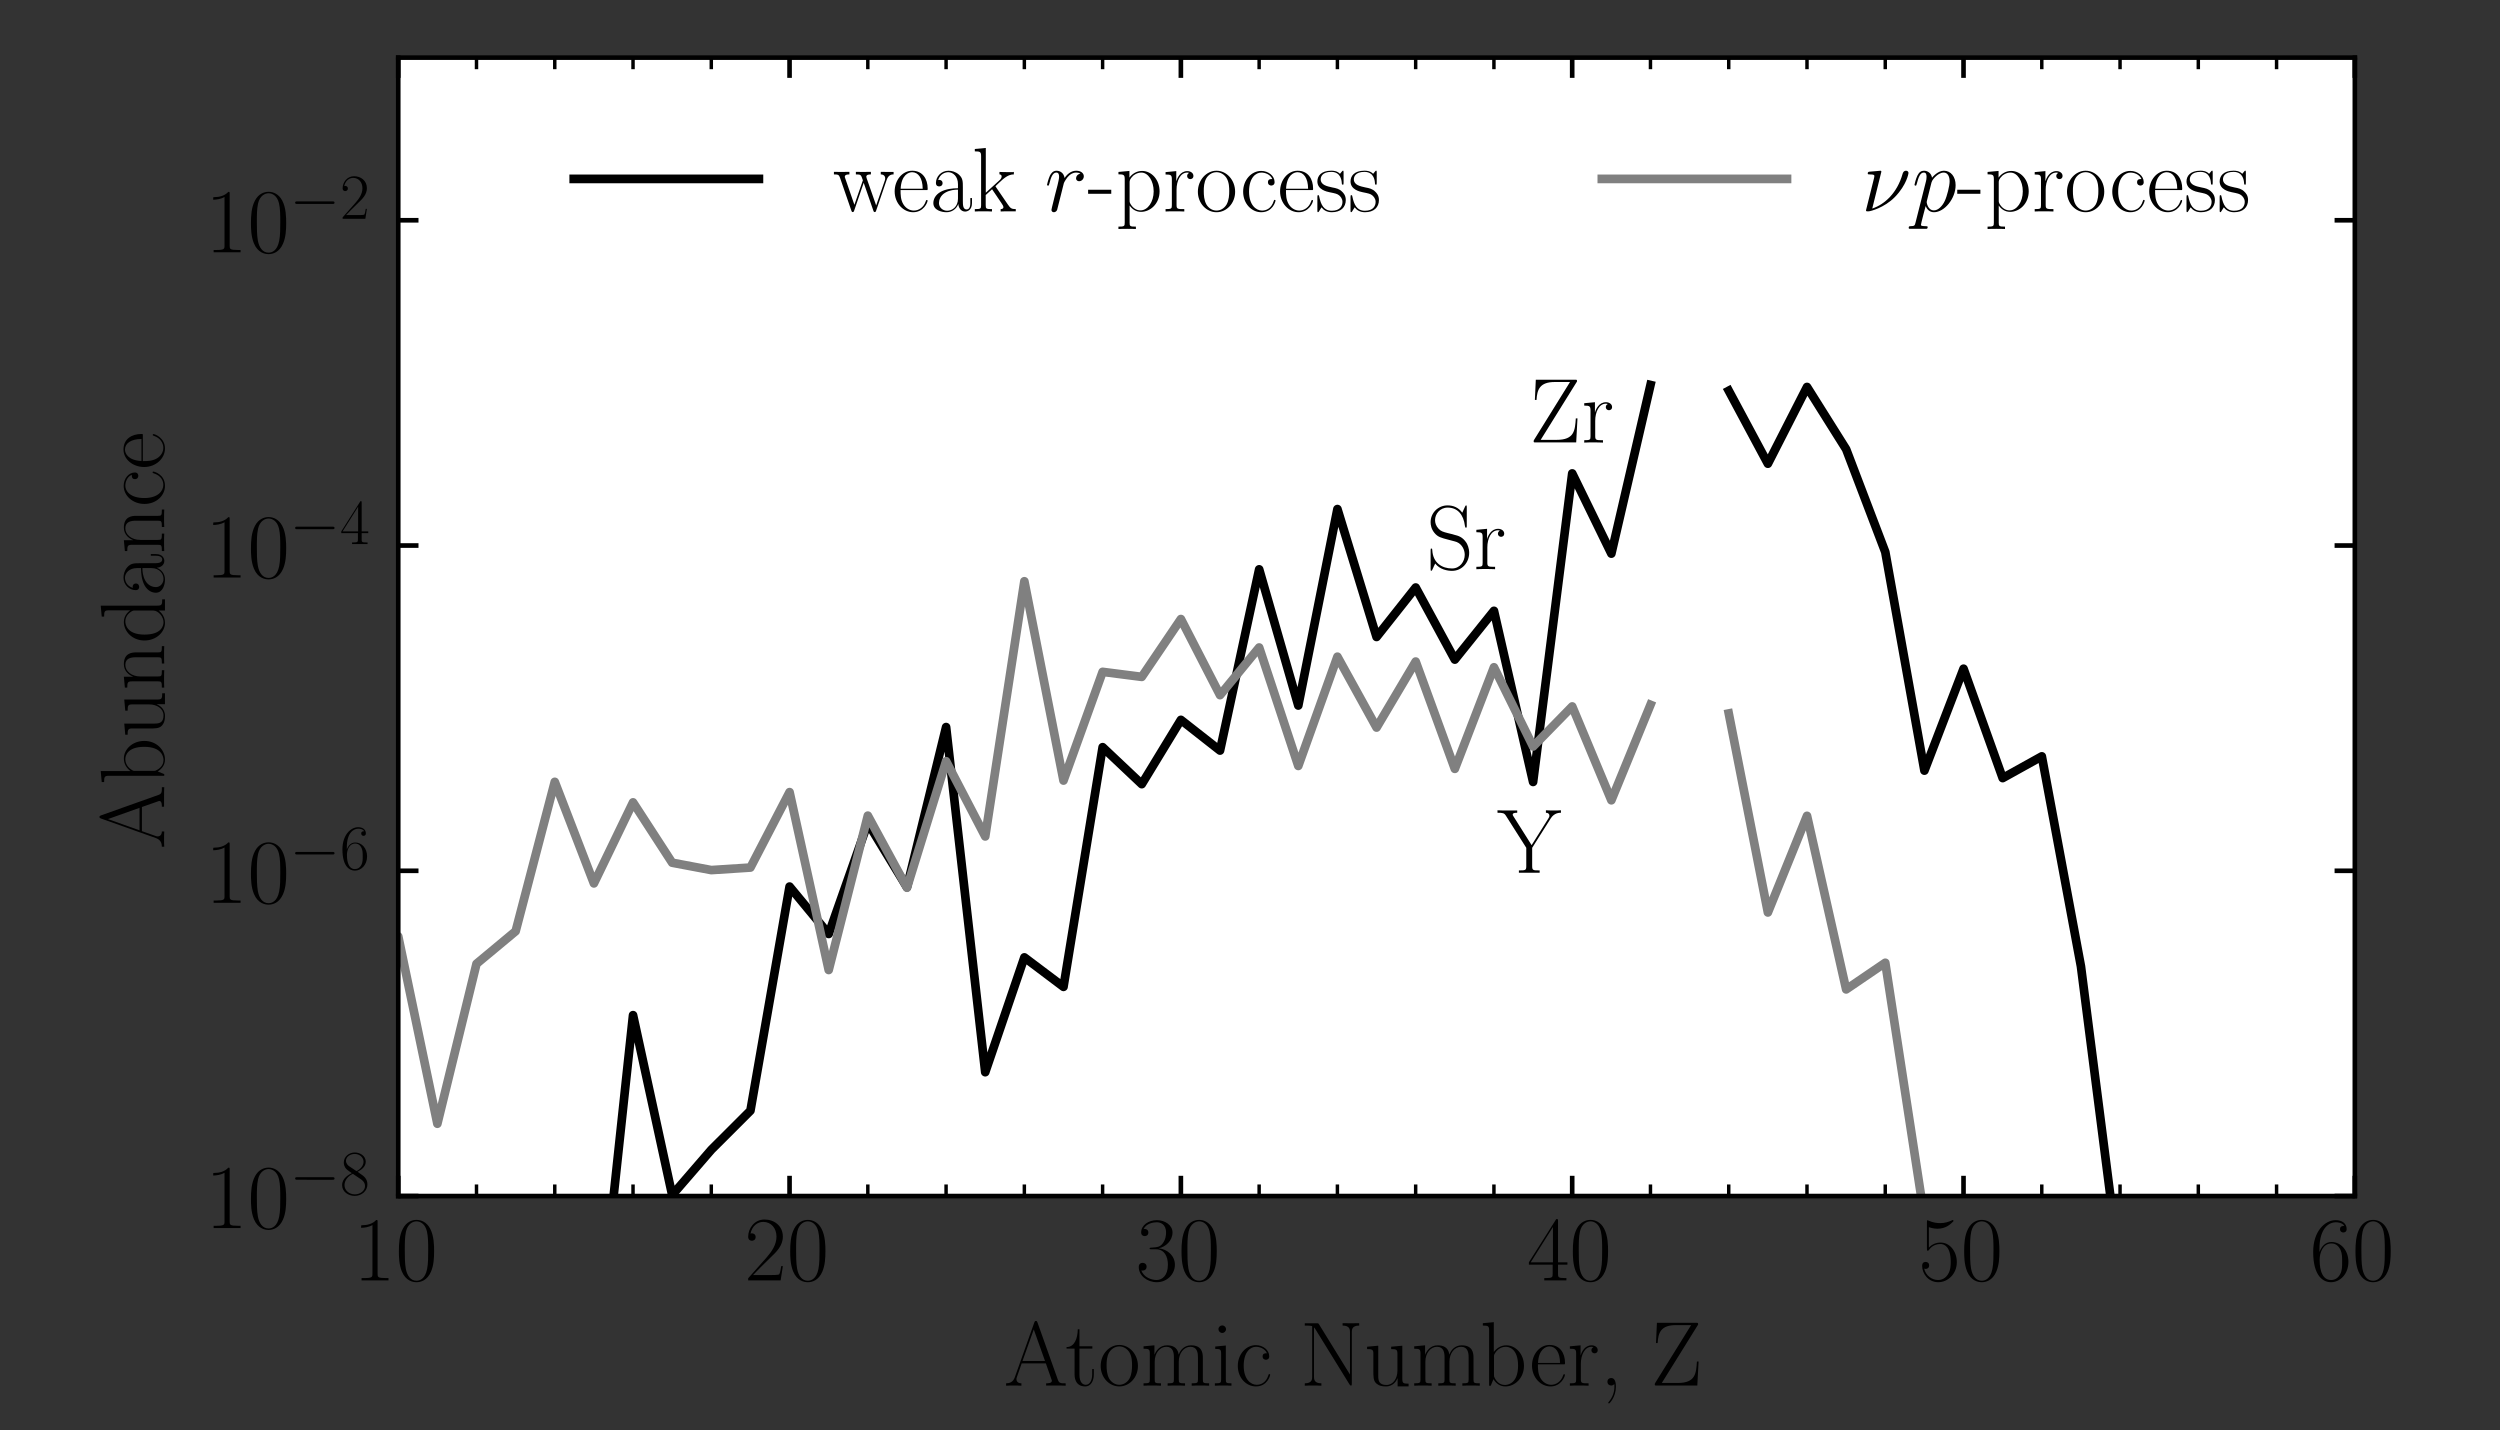 <?xml version="1.0" encoding="UTF-8" standalone="no"?>
<svg
   xmlns:dc="http://purl.org/dc/elements/1.1/"
   xmlns:cc="http://creativecommons.org/ns#"
   xmlns:rdf="http://www.w3.org/1999/02/22-rdf-syntax-ns#"
   xmlns:svg="http://www.w3.org/2000/svg"
   xmlns="http://www.w3.org/2000/svg"
   xmlns:xlink="http://www.w3.org/1999/xlink"
   xmlns:sodipodi="http://sodipodi.sourceforge.net/DTD/sodipodi-0.dtd"
   xmlns:inkscape="http://www.inkscape.org/namespaces/inkscape"
   height="247.12pt"
   version="1.1"
   viewBox="0 0 432 247.12"
   width="432pt"
   id="svg668"
   sodipodi:docname="abundances.svg"
   inkscape:version="1.0.1 (3bc2e813f5, 2020-09-07)">
  <rect x="0" y="0" width="432" height="247.12" fill="#333333" stroke="none"/>
  <sodipodi:namedview
     pagecolor="#ffffff"
     bordercolor="#666666"
     borderopacity="1"
     objecttolerance="10"
     gridtolerance="10"
     guidetolerance="10"
     inkscape:pageopacity="0"
     inkscape:pageshadow="2"
     inkscape:window-width="1920"
     inkscape:window-height="1015"
     id="namedview670"
     showgrid="false"
     inkscape:zoom="1.953125"
     inkscape:cx="288"
     inkscape:cy="178.08"
     inkscape:window-x="0"
     inkscape:window-y="0"
     inkscape:window-maximized="1"
     inkscape:current-layer="line2d_62"
     inkscape:document-rotation="0" />
  <defs
     id="defs6">
    <style
       type="text/css"
       id="style4">*{stroke-linecap:butt;stroke-linejoin:round;}</style>
  </defs>
  <g
     id="figure_1">
    <g
       id="patch_1"
       transform="translate(0,-7.323)">
      <path
         d="M 0,267.12 H 432 V 0 H 0 Z"
         style="fill:none"
         id="path8" />
    </g>
    <g
       id="axes_1">
      <g
         id="patch_2"
         transform="translate(0,-7.323)">
        <path
           d="M 68.815,214.002 H 406.916 V 17.28 H 68.815 Z"
           style="fill:#ffffff"
           id="path11" />
      </g>
      <g
         id="matplotlib.axis_1"
         transform="translate(0,-7.323)">
        <g
           id="xtick_1">
          <g
             id="line2d_1">
            <defs
               id="defs15">
              <path
                 d="M 0,0 V -3.5"
                 id="mfc0f4a9be9"
                 style="stroke:#000000;stroke-width:0.8" />
            </defs>
            <g
               id="g19">
              <use
                 style="stroke:#000000;stroke-width:0.8"
                 x="68.815"
                 xlink:href="#mfc0f4a9be9"
                 y="214.002"
                 id="use17"
                 width="100%"
                 height="100%" />
            </g>
          </g>
          <g
             id="line2d_2">
            <defs
               id="defs23">
              <path
                 d="M 0,0 V 3.5"
                 id="m5538ca3c65"
                 style="stroke:#000000;stroke-width:0.8" />
            </defs>
            <g
               id="g27">
              <use
                 style="stroke:#000000;stroke-width:0.8"
                 x="68.815"
                 xlink:href="#m5538ca3c65"
                 y="17.28"
                 id="use25"
                 width="100%"
                 height="100%" />
            </g>
          </g>
          <g
             id="text_1">
            <!-- $\mathdefault{10}$ -->
            <g
               transform="matrix(0.16,0,0,-0.16,61.011,228.571)"
               id="g38">
              <defs
                 id="defs32">
                <path
                   d="M 26.594,63.406 C 26.594,65.5 26.5,65.5 25.094,65.5 21.203,61.188 15.297,59.797 9.703,59.797 c -0.297,0 -0.797,0 -0.906,-0.297 C 8.703,59.297 8.703,59.094 8.703,57 11.797,57 17,57.594 21,59.984 V 7.203 C 21,3.688 20.797,2.5 12.203,2.5 h -3 V 0 C 14,0 19,0 23.797,0 28.594,0 33.594,0 38.406,0 v 2.5 h -3 c -8.609,0 -8.812,1.094 -8.812,4.656 z"
                   id="CMR17-49" />
                <path
                   d="M 42,31.641 C 42,37.75 41.906,48.125 37.703,56.109 34,63.109 28.094,65.594 22.906,65.594 18.094,65.594 12,63.406 8.203,56.203 4.203,48.719 3.797,39.438 3.797,31.641 3.797,25.953 3.906,17.281 7,9.672 11.297,-0.609 19,-2 22.906,-2 27.5,-2 34.5,-0.109 38.594,9.375 41.594,16.281 42,24.359 42,31.641 Z M 22.906,-0.406 c -6.406,0 -10.203,5.484 -11.609,13.094 -1.094,5.875 -1.094,14.469 -1.094,20.062 0,7.688 0,14.078 1.297,20.172 C 13.406,61.391 19,64 22.906,64 27,64 32.297,61.297 34.203,53.125 35.5,47.438 35.594,40.734 35.594,32.75 c 0,-6.5 0,-14.484 -1.188,-20.375 -2.109,-10.891 -8,-12.781 -11.5,-12.781 z"
                   id="CMR17-48" />
              </defs>
              <use
                 transform="scale(0.996)"
                 xlink:href="#CMR17-49"
                 id="use34"
                 x="0"
                 y="0"
                 width="100%"
                 height="100%" />
              <use
                 transform="matrix(0.996,0,0,0.996,45.69,0)"
                 xlink:href="#CMR17-48"
                 id="use36"
                 x="0"
                 y="0"
                 width="100%"
                 height="100%" />
            </g>
          </g>
        </g>
        <g
           id="xtick_2">
          <g
             id="line2d_3">
            <g
               id="g44">
              <use
                 style="stroke:#000000;stroke-width:0.8"
                 x="136.435"
                 xlink:href="#mfc0f4a9be9"
                 y="214.002"
                 id="use42"
                 width="100%"
                 height="100%" />
            </g>
          </g>
          <g
             id="line2d_4">
            <g
               id="g49">
              <use
                 style="stroke:#000000;stroke-width:0.8"
                 x="136.435"
                 xlink:href="#m5538ca3c65"
                 y="17.28"
                 id="use47"
                 width="100%"
                 height="100%" />
            </g>
          </g>
          <g
             id="text_2">
            <!-- $\mathdefault{20}$ -->
            <g
               transform="matrix(0.16,0,0,-0.16,128.631,228.571)"
               id="g59">
              <defs
                 id="defs53">
                <path
                   d="M 41.703,15.453 H 39.906 C 38.906,8.375 38.094,7.172 37.703,6.562 37.203,5.766 30,5.766 28.594,5.766 H 9.406 C 13,9.672 20,16.75 28.5,24.953 34.594,30.734 41.703,37.531 41.703,47.422 41.703,59.219 32.297,66 21.797,66 10.797,66 4.094,56.312 4.094,47.344 4.094,43.438 7,42.938 8.203,42.938 c 1,0 4,0.609 4,4.094 0,3.078 -2.609,3.969 -4,3.969 C 7.594,51 7,50.906 6.594,50.703 8.5,59.219 14.297,63.406 20.406,63.406 c 8.688,0 14.391,-6.891 14.391,-15.984 C 34.797,38.734 29.703,31.25 24,24.75 L 4.094,2.281 V 0 h 35.203 z"
                   id="CMR17-50" />
              </defs>
              <use
                 transform="scale(0.996)"
                 xlink:href="#CMR17-50"
                 id="use55"
                 x="0"
                 y="0"
                 width="100%"
                 height="100%" />
              <use
                 transform="matrix(0.996,0,0,0.996,45.69,0)"
                 xlink:href="#CMR17-48"
                 id="use57"
                 x="0"
                 y="0"
                 width="100%"
                 height="100%" />
            </g>
          </g>
        </g>
        <g
           id="xtick_3">
          <g
             id="line2d_5">
            <g
               id="g65">
              <use
                 style="stroke:#000000;stroke-width:0.8"
                 x="204.055"
                 xlink:href="#mfc0f4a9be9"
                 y="214.002"
                 id="use63"
                 width="100%"
                 height="100%" />
            </g>
          </g>
          <g
             id="line2d_6">
            <g
               id="g70">
              <use
                 style="stroke:#000000;stroke-width:0.8"
                 x="204.055"
                 xlink:href="#m5538ca3c65"
                 y="17.28"
                 id="use68"
                 width="100%"
                 height="100%" />
            </g>
          </g>
          <g
             id="text_3">
            <!-- $\mathdefault{30}$ -->
            <g
               transform="matrix(0.16,0,0,-0.16,196.251,228.571)"
               id="g80">
              <defs
                 id="defs74">
                <path
                   d="M 22.094,33.703 C 31,33.703 34.906,25.969 34.906,17.031 34.906,5 28.5,0.391 22.703,0.391 c -5.297,0 -13.906,2.641 -16.609,10.438 0.5,-0.203 1,-0.203 1.5,-0.203 2.406,0 4.203,1.594 4.203,4.188 C 11.797,17.703 9.594,19 7.594,19 5.906,19 3.297,18.203 3.297,14.469 3.297,5.234 12.297,-2 22.906,-2 34,-2 42.5,6.719 42.5,16.953 c 0,9.719 -8,16.75 -17.5,17.844 C 32.594,36.375 39.906,43.062 39.906,52.016 39.906,59.688 32,65.297 23,65.297 c -9.094,0 -17.094,-5.469 -17.094,-13.281 C 5.906,48.594 8.5,48 9.797,48 c 2.109,0 3.906,1.297 3.906,3.891 0,2.578 -1.797,3.875 -3.906,3.875 -0.391,0 -0.891,0 -1.297,-0.188 C 11.406,61.859 19.297,63 22.797,63 c 3.5,0 10.109,-1.672 10.109,-11.125 0,-2.766 -0.406,-7.688 -3.812,-12.031 C 26.094,36 22.703,36 19.406,35.688 c -0.5,0 -2.812,-0.234 -3.203,-0.234 C 15.5,35.359 15.094,35.266 15.094,34.5 c 0,-0.703 0.109,-0.797 2.109,-0.797 z"
                   id="CMR17-51" />
              </defs>
              <use
                 transform="scale(0.996)"
                 xlink:href="#CMR17-51"
                 id="use76"
                 x="0"
                 y="0"
                 width="100%"
                 height="100%" />
              <use
                 transform="matrix(0.996,0,0,0.996,45.69,0)"
                 xlink:href="#CMR17-48"
                 id="use78"
                 x="0"
                 y="0"
                 width="100%"
                 height="100%" />
            </g>
          </g>
        </g>
        <g
           id="xtick_4">
          <g
             id="line2d_7">
            <g
               id="g86">
              <use
                 style="stroke:#000000;stroke-width:0.8"
                 x="271.675"
                 xlink:href="#mfc0f4a9be9"
                 y="214.002"
                 id="use84"
                 width="100%"
                 height="100%" />
            </g>
          </g>
          <g
             id="line2d_8">
            <g
               id="g91">
              <use
                 style="stroke:#000000;stroke-width:0.8"
                 x="271.675"
                 xlink:href="#m5538ca3c65"
                 y="17.28"
                 id="use89"
                 width="100%"
                 height="100%" />
            </g>
          </g>
          <g
             id="text_4">
            <!-- $\mathdefault{40}$ -->
            <g
               transform="matrix(0.16,0,0,-0.16,263.871,228.571)"
               id="g101">
              <defs
                 id="defs95">
                <path
                   d="M 33.594,64.406 C 33.594,66.5 33.5,66.5 31.703,66.5 L 2,19.594 V 17 H 27.797 V 7.141 C 27.797,3.5 27.594,2.5 20.594,2.5 H 18.703 V 0 c 3.203,0 8.594,0 12,0 3.391,0 8.797,0 12,0 v 2.5 h -1.906 c -7,0 -7.203,1 -7.203,4.641 V 17 h 10.203 v 2.594 H 33.594 Z m -5.5,-6.547 V 19.594 H 4 Z"
                   id="CMR17-52" />
              </defs>
              <use
                 transform="scale(0.996)"
                 xlink:href="#CMR17-52"
                 id="use97"
                 x="0"
                 y="0"
                 width="100%"
                 height="100%" />
              <use
                 transform="matrix(0.996,0,0,0.996,45.69,0)"
                 xlink:href="#CMR17-48"
                 id="use99"
                 x="0"
                 y="0"
                 width="100%"
                 height="100%" />
            </g>
          </g>
        </g>
        <g
           id="xtick_5">
          <g
             id="line2d_9">
            <g
               id="g107">
              <use
                 style="stroke:#000000;stroke-width:0.8"
                 x="339.296"
                 xlink:href="#mfc0f4a9be9"
                 y="214.002"
                 id="use105"
                 width="100%"
                 height="100%" />
            </g>
          </g>
          <g
             id="line2d_10">
            <g
               id="g112">
              <use
                 style="stroke:#000000;stroke-width:0.8"
                 x="339.296"
                 xlink:href="#m5538ca3c65"
                 y="17.28"
                 id="use110"
                 width="100%"
                 height="100%" />
            </g>
          </g>
          <g
             id="text_5">
            <!-- $\mathdefault{50}$ -->
            <g
               transform="matrix(0.16,0,0,-0.16,331.492,228.571)"
               id="g122">
              <defs
                 id="defs116">
                <path
                   d="M 11.406,57.688 C 12.406,57.281 16.5,56 20.703,56 30,56 35.094,61.109 38,64.062 38,64.953 38,65.5 37.406,65.5 c -0.109,0 -0.312,0 -1.109,-0.453 -3.5,-1.641 -7.594,-2.969 -12.594,-2.969 -3,0 -7.5,0.406 -12.406,2.594 -1.094,0.5 -1.297,0.5 -1.391,0.5 -0.5,0 -0.609,-0.109 -0.609,-2.094 v -28.656 c 0,-1.781 0,-2.281 1,-2.281 0.5,0 0.703,0.203 1.203,0.891 3.203,4.484 7.594,6.375 12.594,6.375 3.5,0 11,-2.188 11,-19.266 0,-3.188 0,-8.969 -3,-13.562 -2.5,-4.094 -6.391,-6.188 -10.688,-6.188 C 14.797,0.391 8.094,5 6.297,12.719 6.703,12.609 7.5,12.422 7.906,12.422 c 1.297,0 3.797,0.703 3.797,3.797 C 11.703,18.906 9.797,20 7.906,20 5.594,20 4.094,18.594 4.094,15.797 4.094,7.094 11,-2 21.594,-2 c 10.312,0 20.109,8.875 20.109,21.75 0,11.969 -7.797,21.25 -17.5,21.25 -5.109,0 -9.406,-1.891 -12.797,-5.469 z"
                   id="CMR17-53" />
              </defs>
              <use
                 transform="scale(0.996)"
                 xlink:href="#CMR17-53"
                 id="use118"
                 x="0"
                 y="0"
                 width="100%"
                 height="100%" />
              <use
                 transform="matrix(0.996,0,0,0.996,45.69,0)"
                 xlink:href="#CMR17-48"
                 id="use120"
                 x="0"
                 y="0"
                 width="100%"
                 height="100%" />
            </g>
          </g>
        </g>
        <g
           id="xtick_6">
          <g
             id="line2d_11">
            <g
               id="g128">
              <use
                 style="stroke:#000000;stroke-width:0.8"
                 x="406.916"
                 xlink:href="#mfc0f4a9be9"
                 y="214.002"
                 id="use126"
                 width="100%"
                 height="100%" />
            </g>
          </g>
          <g
             id="line2d_12">
            <g
               id="g133">
              <use
                 style="stroke:#000000;stroke-width:0.8"
                 x="406.916"
                 xlink:href="#m5538ca3c65"
                 y="17.28"
                 id="use131"
                 width="100%"
                 height="100%" />
            </g>
          </g>
          <g
             id="text_6">
            <!-- $\mathdefault{60}$ -->
            <g
               transform="matrix(0.16,0,0,-0.16,399.112,228.571)"
               id="g143">
              <defs
                 id="defs137">
                <path
                   d="m 10.594,34 c 0,23.656 11.203,29 17.703,29 C 30.406,63 35.5,62.641 37.5,59 c -1.594,0 -4.594,0 -4.594,-3.484 0,-2.688 2.188,-3.594 3.594,-3.594 0.906,0 3.594,0.391 3.594,3.703 0,6.156 -5,9.672 -11.891,9.672 C 16.297,65.297 3.797,52.969 3.797,31 3.797,3.953 15.094,-2 23.094,-2 32.797,-2 42,6.672 42,20.047 42,32.516 33.906,41.594 23.703,41.594 17.594,41.594 13.094,37.609 10.594,30.625 Z m 12.5,-33.609 C 10.797,0.391 10.797,18.75 10.797,22.438 10.797,29.625 14.203,40 23.5,40 c 1.703,0 6.594,0 9.906,-6.875 1.797,-3.906 1.797,-7.984 1.797,-12.984 0,-5.391 0,-9.359 -2.109,-13.359 -2.188,-4.109 -5.391,-6.391 -10,-6.391 z"
                   id="CMR17-54" />
              </defs>
              <use
                 transform="scale(0.996)"
                 xlink:href="#CMR17-54"
                 id="use139"
                 x="0"
                 y="0"
                 width="100%"
                 height="100%" />
              <use
                 transform="matrix(0.996,0,0,0.996,45.69,0)"
                 xlink:href="#CMR17-48"
                 id="use141"
                 x="0"
                 y="0"
                 width="100%"
                 height="100%" />
            </g>
          </g>
        </g>
        <g
           id="xtick_7">
          <g
             id="line2d_13">
            <defs
               id="defs148">
              <path
                 d="M 0,0 V -2"
                 id="m3937a2fd75"
                 style="stroke:#000000;stroke-width:0.6" />
            </defs>
            <g
               id="g152">
              <use
                 style="stroke:#000000;stroke-width:0.6"
                 x="82.339"
                 xlink:href="#m3937a2fd75"
                 y="214.002"
                 id="use150"
                 width="100%"
                 height="100%" />
            </g>
          </g>
          <g
             id="line2d_14">
            <defs
               id="defs156">
              <path
                 d="M 0,0 V 2"
                 id="mfe0295321c"
                 style="stroke:#000000;stroke-width:0.6" />
            </defs>
            <g
               id="g160">
              <use
                 style="stroke:#000000;stroke-width:0.6"
                 x="82.339"
                 xlink:href="#mfe0295321c"
                 y="17.28"
                 id="use158"
                 width="100%"
                 height="100%" />
            </g>
          </g>
        </g>
        <g
           id="xtick_8">
          <g
             id="line2d_15">
            <g
               id="g166">
              <use
                 style="stroke:#000000;stroke-width:0.6"
                 x="95.863"
                 xlink:href="#m3937a2fd75"
                 y="214.002"
                 id="use164"
                 width="100%"
                 height="100%" />
            </g>
          </g>
          <g
             id="line2d_16">
            <g
               id="g171">
              <use
                 style="stroke:#000000;stroke-width:0.6"
                 x="95.863"
                 xlink:href="#mfe0295321c"
                 y="17.28"
                 id="use169"
                 width="100%"
                 height="100%" />
            </g>
          </g>
        </g>
        <g
           id="xtick_9">
          <g
             id="line2d_17">
            <g
               id="g177">
              <use
                 style="stroke:#000000;stroke-width:0.6"
                 x="109.387"
                 xlink:href="#m3937a2fd75"
                 y="214.002"
                 id="use175"
                 width="100%"
                 height="100%" />
            </g>
          </g>
          <g
             id="line2d_18">
            <g
               id="g182">
              <use
                 style="stroke:#000000;stroke-width:0.6"
                 x="109.387"
                 xlink:href="#mfe0295321c"
                 y="17.28"
                 id="use180"
                 width="100%"
                 height="100%" />
            </g>
          </g>
        </g>
        <g
           id="xtick_10">
          <g
             id="line2d_19">
            <g
               id="g188">
              <use
                 style="stroke:#000000;stroke-width:0.6"
                 x="122.911"
                 xlink:href="#m3937a2fd75"
                 y="214.002"
                 id="use186"
                 width="100%"
                 height="100%" />
            </g>
          </g>
          <g
             id="line2d_20">
            <g
               id="g193">
              <use
                 style="stroke:#000000;stroke-width:0.6"
                 x="122.911"
                 xlink:href="#mfe0295321c"
                 y="17.28"
                 id="use191"
                 width="100%"
                 height="100%" />
            </g>
          </g>
        </g>
        <g
           id="xtick_11">
          <g
             id="line2d_21">
            <g
               id="g199">
              <use
                 style="stroke:#000000;stroke-width:0.6"
                 x="149.959"
                 xlink:href="#m3937a2fd75"
                 y="214.002"
                 id="use197"
                 width="100%"
                 height="100%" />
            </g>
          </g>
          <g
             id="line2d_22">
            <g
               id="g204">
              <use
                 style="stroke:#000000;stroke-width:0.6"
                 x="149.959"
                 xlink:href="#mfe0295321c"
                 y="17.28"
                 id="use202"
                 width="100%"
                 height="100%" />
            </g>
          </g>
        </g>
        <g
           id="xtick_12">
          <g
             id="line2d_23">
            <g
               id="g210">
              <use
                 style="stroke:#000000;stroke-width:0.6"
                 x="163.483"
                 xlink:href="#m3937a2fd75"
                 y="214.002"
                 id="use208"
                 width="100%"
                 height="100%" />
            </g>
          </g>
          <g
             id="line2d_24">
            <g
               id="g215">
              <use
                 style="stroke:#000000;stroke-width:0.6"
                 x="163.483"
                 xlink:href="#mfe0295321c"
                 y="17.28"
                 id="use213"
                 width="100%"
                 height="100%" />
            </g>
          </g>
        </g>
        <g
           id="xtick_13">
          <g
             id="line2d_25">
            <g
               id="g221">
              <use
                 style="stroke:#000000;stroke-width:0.6"
                 x="177.007"
                 xlink:href="#m3937a2fd75"
                 y="214.002"
                 id="use219"
                 width="100%"
                 height="100%" />
            </g>
          </g>
          <g
             id="line2d_26">
            <g
               id="g226">
              <use
                 style="stroke:#000000;stroke-width:0.6"
                 x="177.007"
                 xlink:href="#mfe0295321c"
                 y="17.28"
                 id="use224"
                 width="100%"
                 height="100%" />
            </g>
          </g>
        </g>
        <g
           id="xtick_14">
          <g
             id="line2d_27">
            <g
               id="g232">
              <use
                 style="stroke:#000000;stroke-width:0.6"
                 x="190.531"
                 xlink:href="#m3937a2fd75"
                 y="214.002"
                 id="use230"
                 width="100%"
                 height="100%" />
            </g>
          </g>
          <g
             id="line2d_28">
            <g
               id="g237">
              <use
                 style="stroke:#000000;stroke-width:0.6"
                 x="190.531"
                 xlink:href="#mfe0295321c"
                 y="17.28"
                 id="use235"
                 width="100%"
                 height="100%" />
            </g>
          </g>
        </g>
        <g
           id="xtick_15">
          <g
             id="line2d_29">
            <g
               id="g243">
              <use
                 style="stroke:#000000;stroke-width:0.6"
                 x="217.579"
                 xlink:href="#m3937a2fd75"
                 y="214.002"
                 id="use241"
                 width="100%"
                 height="100%" />
            </g>
          </g>
          <g
             id="line2d_30">
            <g
               id="g248">
              <use
                 style="stroke:#000000;stroke-width:0.6"
                 x="217.579"
                 xlink:href="#mfe0295321c"
                 y="17.28"
                 id="use246"
                 width="100%"
                 height="100%" />
            </g>
          </g>
        </g>
        <g
           id="xtick_16">
          <g
             id="line2d_31">
            <g
               id="g254">
              <use
                 style="stroke:#000000;stroke-width:0.6"
                 x="231.103"
                 xlink:href="#m3937a2fd75"
                 y="214.002"
                 id="use252"
                 width="100%"
                 height="100%" />
            </g>
          </g>
          <g
             id="line2d_32">
            <g
               id="g259">
              <use
                 style="stroke:#000000;stroke-width:0.6"
                 x="231.103"
                 xlink:href="#mfe0295321c"
                 y="17.28"
                 id="use257"
                 width="100%"
                 height="100%" />
            </g>
          </g>
        </g>
        <g
           id="xtick_17">
          <g
             id="line2d_33">
            <g
               id="g265">
              <use
                 style="stroke:#000000;stroke-width:0.6"
                 x="244.627"
                 xlink:href="#m3937a2fd75"
                 y="214.002"
                 id="use263"
                 width="100%"
                 height="100%" />
            </g>
          </g>
          <g
             id="line2d_34">
            <g
               id="g270">
              <use
                 style="stroke:#000000;stroke-width:0.6"
                 x="244.627"
                 xlink:href="#mfe0295321c"
                 y="17.28"
                 id="use268"
                 width="100%"
                 height="100%" />
            </g>
          </g>
        </g>
        <g
           id="xtick_18">
          <g
             id="line2d_35">
            <g
               id="g276">
              <use
                 style="stroke:#000000;stroke-width:0.6"
                 x="258.151"
                 xlink:href="#m3937a2fd75"
                 y="214.002"
                 id="use274"
                 width="100%"
                 height="100%" />
            </g>
          </g>
          <g
             id="line2d_36">
            <g
               id="g281">
              <use
                 style="stroke:#000000;stroke-width:0.6"
                 x="258.151"
                 xlink:href="#mfe0295321c"
                 y="17.28"
                 id="use279"
                 width="100%"
                 height="100%" />
            </g>
          </g>
        </g>
        <g
           id="xtick_19">
          <g
             id="line2d_37">
            <g
               id="g287">
              <use
                 style="stroke:#000000;stroke-width:0.6"
                 x="285.2"
                 xlink:href="#m3937a2fd75"
                 y="214.002"
                 id="use285"
                 width="100%"
                 height="100%" />
            </g>
          </g>
          <g
             id="line2d_38">
            <g
               id="g292">
              <use
                 style="stroke:#000000;stroke-width:0.6"
                 x="285.2"
                 xlink:href="#mfe0295321c"
                 y="17.28"
                 id="use290"
                 width="100%"
                 height="100%" />
            </g>
          </g>
        </g>
        <g
           id="xtick_20">
          <g
             id="line2d_39">
            <g
               id="g298">
              <use
                 style="stroke:#000000;stroke-width:0.6"
                 x="298.724"
                 xlink:href="#m3937a2fd75"
                 y="214.002"
                 id="use296"
                 width="100%"
                 height="100%" />
            </g>
          </g>
          <g
             id="line2d_40">
            <g
               id="g303">
              <use
                 style="stroke:#000000;stroke-width:0.6"
                 x="298.724"
                 xlink:href="#mfe0295321c"
                 y="17.28"
                 id="use301"
                 width="100%"
                 height="100%" />
            </g>
          </g>
        </g>
        <g
           id="xtick_21">
          <g
             id="line2d_41">
            <g
               id="g309">
              <use
                 style="stroke:#000000;stroke-width:0.6"
                 x="312.248"
                 xlink:href="#m3937a2fd75"
                 y="214.002"
                 id="use307"
                 width="100%"
                 height="100%" />
            </g>
          </g>
          <g
             id="line2d_42">
            <g
               id="g314">
              <use
                 style="stroke:#000000;stroke-width:0.6"
                 x="312.248"
                 xlink:href="#mfe0295321c"
                 y="17.28"
                 id="use312"
                 width="100%"
                 height="100%" />
            </g>
          </g>
        </g>
        <g
           id="xtick_22">
          <g
             id="line2d_43">
            <g
               id="g320">
              <use
                 style="stroke:#000000;stroke-width:0.6"
                 x="325.772"
                 xlink:href="#m3937a2fd75"
                 y="214.002"
                 id="use318"
                 width="100%"
                 height="100%" />
            </g>
          </g>
          <g
             id="line2d_44">
            <g
               id="g325">
              <use
                 style="stroke:#000000;stroke-width:0.6"
                 x="325.772"
                 xlink:href="#mfe0295321c"
                 y="17.28"
                 id="use323"
                 width="100%"
                 height="100%" />
            </g>
          </g>
        </g>
        <g
           id="xtick_23">
          <g
             id="line2d_45">
            <g
               id="g331">
              <use
                 style="stroke:#000000;stroke-width:0.6"
                 x="352.82"
                 xlink:href="#m3937a2fd75"
                 y="214.002"
                 id="use329"
                 width="100%"
                 height="100%" />
            </g>
          </g>
          <g
             id="line2d_46">
            <g
               id="g336">
              <use
                 style="stroke:#000000;stroke-width:0.6"
                 x="352.82"
                 xlink:href="#mfe0295321c"
                 y="17.28"
                 id="use334"
                 width="100%"
                 height="100%" />
            </g>
          </g>
        </g>
        <g
           id="xtick_24">
          <g
             id="line2d_47">
            <g
               id="g342">
              <use
                 style="stroke:#000000;stroke-width:0.6"
                 x="366.344"
                 xlink:href="#m3937a2fd75"
                 y="214.002"
                 id="use340"
                 width="100%"
                 height="100%" />
            </g>
          </g>
          <g
             id="line2d_48">
            <g
               id="g347">
              <use
                 style="stroke:#000000;stroke-width:0.6"
                 x="366.344"
                 xlink:href="#mfe0295321c"
                 y="17.28"
                 id="use345"
                 width="100%"
                 height="100%" />
            </g>
          </g>
        </g>
        <g
           id="xtick_25">
          <g
             id="line2d_49">
            <g
               id="g353">
              <use
                 style="stroke:#000000;stroke-width:0.6"
                 x="379.868"
                 xlink:href="#m3937a2fd75"
                 y="214.002"
                 id="use351"
                 width="100%"
                 height="100%" />
            </g>
          </g>
          <g
             id="line2d_50">
            <g
               id="g358">
              <use
                 style="stroke:#000000;stroke-width:0.6"
                 x="379.868"
                 xlink:href="#mfe0295321c"
                 y="17.28"
                 id="use356"
                 width="100%"
                 height="100%" />
            </g>
          </g>
        </g>
        <g
           id="xtick_26">
          <g
             id="line2d_51">
            <g
               id="g364">
              <use
                 style="stroke:#000000;stroke-width:0.6"
                 x="393.392"
                 xlink:href="#m3937a2fd75"
                 y="214.002"
                 id="use362"
                 width="100%"
                 height="100%" />
            </g>
          </g>
          <g
             id="line2d_52">
            <g
               id="g369">
              <use
                 style="stroke:#000000;stroke-width:0.6"
                 x="393.392"
                 xlink:href="#mfe0295321c"
                 y="17.28"
                 id="use367"
                 width="100%"
                 height="100%" />
            </g>
          </g>
        </g>
        <g
           id="text_7">
          <!-- Atomic Number, Z -->
          <g
             transform="matrix(0.16,0,0,-0.16,173.488,246.741)"
             id="g416">
            <defs
               id="defs386">
              <path
                 d="M 36.297,68.406 C 35.797,69.703 35.594,70 34.594,70 c -1,0 -1.188,-0.297 -1.688,-1.594 L 11.703,8.844 C 9.797,3.484 5.797,2.391 2.297,2.391 v -2.594 C 4.094,0 8.094,0 10,0 c 2.5,0 6.5,0 8.906,-0.203 v 2.594 c -4.703,0 -5.406,3.25 -5.406,4.469 0,0.906 0.203,1.422 0.406,2.031 L 19.203,24 H 45.406 l 6,-17.094 c 0.5,-1.203 0.5,-1.406 0.5,-1.797 0,-2.719 -4.312,-2.719 -6.203,-2.719 V 0 c 2.891,0 8.094,0 11.203,0 2.594,0 7.594,0 10,-0.203 v 2.594 c -5.312,0 -7.109,0 -8.406,3.656 z m -4,-7.578 L 44.5,26.594 H 20.094 Z"
                 id="CMR17-65" />
              <path
                 d="m 15.094,40 h 14 v 2.578 h -14 V 61 H 13.297 C 13.094,50.703 9.594,41.688 1.094,41.688 V 40 H 9.797 V 12.047 C 9.797,10.156 9.797,-1 21.406,-1 c 5.891,0 9.297,5.781 9.297,13.141 V 17.812 H 28.906 V 12.234 C 28.906,5.375 26.203,0.797 22,0.797 c -2.906,0 -6.906,1.984 -6.906,11.047 z"
                 id="CMR17-116" />
              <path
                 d="M 43.094,21.188 C 43.094,34 33.797,44 22.906,44 12,44 2.703,34 2.703,21.188 2.703,8.609 12,-1 22.906,-1 c 10.891,0 20.188,9.609 20.188,22.188 z M 22.906,0.797 c -4.703,0 -8.703,2.797 -11,6.703 -2.5,4.484 -2.812,10.094 -2.812,14.5 0,4.203 0.203,9.406 2.812,13.906 2,3.297 5.891,6.5 11,6.5 4.5,0 8.297,-2.5 10.688,-6 C 36.703,31.703 36.703,25.109 36.703,22 c 0,-3.906 -0.203,-9.891 -2.906,-14.703 -2.797,-4.594 -7.094,-6.5 -10.891,-6.5 z"
                 id="CMR17-111" />
              <path
                 d="m 67.594,30.203 c 0,4.984 -0.891,13.391 -12.797,13.391 C 48,43.594 43.297,39 41.5,33.609 h -0.094 c -1.203,8.203 -7.109,9.984 -12.703,9.984 -7.906,0 -12,-6.094 -13.5,-10.094 H 15.094 V 43.594 L 3.297,42.5 v -2.594 c 5.906,0 6.797,-0.609 6.797,-5.406 V 6.688 c 0,-3.812 -0.391,-4.297 -6.797,-4.297 v -2.594 C 5.703,0 10.094,0 12.703,0 c 2.594,0 7.094,0 9.5,-0.203 v 2.594 c -6.406,0 -6.797,0.391 -6.797,4.297 V 25.906 C 15.406,35.109 21,42 28,42 c 7.406,0 8.203,-6.594 8.203,-11.406 V 6.688 c 0,-3.812 -0.406,-4.297 -6.797,-4.297 v -2.594 C 31.797,0 36.203,0 38.797,0 c 2.609,0 7.109,0 9.5,-0.203 v 2.594 C 41.906,2.391 41.5,2.781 41.5,6.688 V 25.906 C 41.5,35.109 47.094,42 54.094,42 61.5,42 62.297,35.406 62.297,30.594 V 6.688 C 62.297,2.875 61.906,2.391 55.5,2.391 v -2.594 C 57.906,0 62.297,0 64.906,0 67.5,0 72,0 74.406,-0.203 v 2.594 c -6.406,0 -6.812,0.391 -6.812,4.297 z"
                 id="CMR17-109" />
              <path
                 d="m 15.5,61.078 c 0,2.188 -1.797,4.078 -4.094,4.078 -2.203,0 -4.109,-1.781 -4.109,-4.078 C 7.297,58.891 9.094,57 11.406,57 13.594,57 15.5,58.797 15.5,61.078 Z M 3.797,42.281 v -2.578 c 5.609,0 6.406,-0.609 6.406,-5.375 V 6.672 c 0,-3.797 -0.406,-4.281 -6.797,-4.281 v -2.594 C 5.797,0 10.094,0 12.594,0 c 2.406,0 6.5,0 8.812,-0.203 v 2.594 c -5.906,0 -6.109,0.594 -6.109,4.172 V 43.375 Z"
                 id="CMR17-105" />
              <path
                 d="M 34.906,35 C 33,35 30.203,35 30.203,31.516 c 0,-2.797 2.297,-3.594 3.594,-3.594 0.703,0 3.609,0.312 3.609,3.703 0,6.922 -6.812,12.172 -14.5,12.172 -10.609,0 -19.609,-9.766 -19.609,-22.5 C 3.297,8.062 12.703,-1 22.906,-1 c 12.391,0 15.5,11.578 15.5,12.688 0,0.406 -0.109,0.703 -0.812,0.703 -0.688,0 -0.797,-0.094 -1.188,-1.406 -2.609,-8.172 -8.312,-10.188 -12.609,-10.188 -6.391,0 -14.094,5.875 -14.094,20.594 C 9.703,36.531 17.094,42 23,42 c 3.906,0 9.703,-1.797 11.906,-7 z"
                 id="CMR17-99" />
              <path
                 d="M 20.5,66.406 C 19.797,67.5 19.703,67.5 17.797,67.5 H 5.094 V 65 H 7 c 4,0 5.797,-0.484 6.094,-0.594 v -54.875 c 0,-2.484 0,-7.141 -8,-7.141 v -2.594 C 7.406,0 11.594,0 14.094,0 c 2.5,0 6.703,0 9,-0.203 v 2.594 c -8,0 -8,4.656 -8,7.141 V 63.016 C 15.797,62.422 15.797,62.219 16.5,61.234 L 53.594,1.188 C 54.297,0 54.594,0 55.094,0 c 1,0 1,0.297 1,2.172 v 55.719 c 0,2.469 0,7.109 8,7.109 v 2.594 c -2.297,-0.094 -6.5,-0.094 -9,-0.094 -2.5,0 -6.688,0 -9,0.094 V 65 c 8,0 8,-4.656 8,-7.141 v -45.938 z"
                 id="CMR17-78" />
              <path
                 d="M 29.406,42.078 V 39.5 c 5.891,0 6.797,-0.609 6.797,-5.344 V 16.125 c 0,-8.312 -4.5,-15.531 -11.906,-15.531 -8.203,0 -8.891,4.844 -8.891,10 V 43.172 L 3.297,42.078 V 39.5 c 4,0 6.703,0 6.797,-3.969 v -19 c 0,-6.641 0,-10.891 2.609,-13.672 C 14,1.578 16.5,-1 23.703,-1 c 8.5,0 11.797,6.891 12.594,8.906 H 36.406 V -0.984 H 48.297 V 2 C 42.406,2 41.5,2.594 41.5,7.391 v 35.781 z"
                 id="CMR17-117" />
              <path
                 d="M 15,68.688 3.094,67.594 V 65 C 9,65 9.906,64.406 9.906,59.641 v -59.844 h 1.797 l 2.891,7.094 C 17.5,2.203 21.797,-1 27.594,-1 c 10,0 20.109,8.812 20.109,22.406 0,12.781 -9,22.188 -19.109,22.188 C 22.406,43.594 18,40.297 15,36.406 Z m 0.203,-37.375 c 0,1.781 0,2.094 1.391,4.188 C 20.5,41.516 26.094,42 28,42 31,42 41.297,40.391 41.297,21.5 41.297,1.688 29.5,0.594 27.094,0.594 c -3.094,0 -7.594,1.188 -10.797,7 -1.094,1.906 -1.094,2.109 -1.094,3.891 z"
                 id="CMR17-98" />
              <path
                 d="M 38.094,23 C 38.5,23.406 38.5,23.609 38.5,24.625 38.5,34.969 33.094,44 21.703,44 c -10.609,0 -19,-10.109 -19,-22.391 0,-13 9.5,-22.609 20.094,-22.609 C 34,-1 38.406,9.484 38.406,11.562 c 0,0.688 -0.609,0.688 -0.812,0.688 -0.688,0 -0.797,-0.203 -1.188,-1.375 C 34.203,4.141 28.703,0.797 23.5,0.797 19.203,0.797 14.906,3.172 12.203,7.5 9.094,12.547 9.094,18.375 9.094,23 Z M 9.203,24.5 c 0.703,14.641 8.391,17.906 12.391,17.906 6.812,0 11.406,-6.516 11.5,-17.906 z"
                 id="CMR17-101" />
              <path
                 d="M 15,23.391 C 15,33 19.094,42 26.594,42 27.297,42 28,41.906 28.703,41.594 c 0,0 -2.203,-0.703 -2.203,-3.281 0,-2.406 1.906,-3.406 3.406,-3.406 1.188,0 3.391,0.703 3.391,3.5 0,3.203 -3.203,5.188 -6.594,5.188 -7.609,0 -10.906,-7.391 -11.906,-10.891 h -0.094 V 43.594 L 3.094,42.5 V 39.906 C 9,39.906 9.906,39.297 9.906,34.5 V 6.688 C 9.906,2.875 9.5,2.391 3.094,2.391 v -2.594 C 5.5,0 10.094,0 12.703,0 c 2.891,0 8,0 10.703,-0.203 v 2.594 C 16.203,2.391 15,2.391 15,6.875 Z"
                 id="CMR17-114" />
              <path
                 d="M 15.797,1.594 C 16,0.703 16,0.391 16,-1.203 c 0,-6.031 -2,-11.562 -6.203,-16.594 -0.5,-0.484 -0.5,-0.688 -0.5,-0.906 0,-0.391 0.406,-0.797 0.797,-0.797 0.609,0 7.5,7.016 7.5,18.141 0,3.297 -0.391,9.516 -5.094,9.516 -2.203,0 -4.094,-1.484 -4.094,-4.078 C 8.406,1.5 10.297,0 12.5,0 13.703,0 15,0.5 15.797,1.594 Z"
                 id="CMR17-44" />
              <path
                 d="M 51.594,66.094 C 51.594,68 51.5,68 49.406,68 h -42.5 l -1,-21.938 H 7.703 C 8.297,57.422 11.297,65.5 27.5,65.5 H 44 L 5.297,3.188 C 4.594,2.094 4.594,1.984 4.594,1.297 4.594,0 4.797,0 6.797,0 h 43.906 L 52.094,26.031 H 50.297 C 49.406,12.953 48.703,2.781 29.594,2.781 H 12.203 Z"
                 id="CMR17-90" />
            </defs>
            <use
               transform="scale(0.996)"
               xlink:href="#CMR17-65"
               id="use388"
               x="0"
               y="0"
               width="100%"
               height="100%" />
            <use
               transform="matrix(0.996,0,0,0.996,66.47,0)"
               xlink:href="#CMR17-116"
               id="use390"
               x="0"
               y="0"
               width="100%"
               height="100%" />
            <use
               transform="matrix(0.996,0,0,0.996,101.751,0)"
               xlink:href="#CMR17-111"
               id="use392"
               x="0"
               y="0"
               width="100%"
               height="100%" />
            <use
               transform="matrix(0.996,0,0,0.996,147.441,0)"
               xlink:href="#CMR17-109"
               id="use394"
               x="0"
               y="0"
               width="100%"
               height="100%" />
            <use
               transform="matrix(0.996,0,0,0.996,224.361,0)"
               xlink:href="#CMR17-105"
               id="use396"
               x="0"
               y="0"
               width="100%"
               height="100%" />
            <use
               transform="matrix(0.996,0,0,0.996,249.232,0)"
               xlink:href="#CMR17-99"
               id="use398"
               x="0"
               y="0"
               width="100%"
               height="100%" />
            <use
               transform="matrix(0.996,0,0,0.996,319.793,0)"
               xlink:href="#CMR17-78"
               id="use400"
               x="0"
               y="0"
               width="100%"
               height="100%" />
            <use
               transform="matrix(0.996,0,0,0.996,388.866,0)"
               xlink:href="#CMR17-117"
               id="use402"
               x="0"
               y="0"
               width="100%"
               height="100%" />
            <use
               transform="matrix(0.996,0,0,0.996,439.761,0)"
               xlink:href="#CMR17-109"
               id="use404"
               x="0"
               y="0"
               width="100%"
               height="100%" />
            <use
               transform="matrix(0.996,0,0,0.996,514.078,0)"
               xlink:href="#CMR17-98"
               id="use406"
               x="0"
               y="0"
               width="100%"
               height="100%" />
            <use
               transform="matrix(0.996,0,0,0.996,567.576,0)"
               xlink:href="#CMR17-101"
               id="use408"
               x="0"
               y="0"
               width="100%"
               height="100%" />
            <use
               transform="matrix(0.996,0,0,0.996,608.062,0)"
               xlink:href="#CMR17-114"
               id="use410"
               x="0"
               y="0"
               width="100%"
               height="100%" />
            <use
               transform="matrix(0.996,0,0,0.996,643.343,0)"
               xlink:href="#CMR17-44"
               id="use412"
               x="0"
               y="0"
               width="100%"
               height="100%" />
            <use
               transform="matrix(0.996,0,0,0.996,698.29,0)"
               xlink:href="#CMR17-90"
               id="use414"
               x="0"
               y="0"
               width="100%"
               height="100%" />
          </g>
        </g>
      </g>
      <g
         id="matplotlib.axis_2"
         transform="translate(0,-7.323)">
        <g
           id="ytick_1">
          <g
             id="line2d_53">
            <defs
               id="defs421">
              <path
                 d="M 0,0 H 3.5"
                 id="m90579e1e80"
                 style="stroke:#000000;stroke-width:0.8" />
            </defs>
            <g
               id="g425">
              <use
                 style="stroke:#000000;stroke-width:0.8"
                 x="68.815"
                 xlink:href="#m90579e1e80"
                 y="214.002"
                 id="use423"
                 width="100%"
                 height="100%" />
            </g>
          </g>
          <g
             id="line2d_54">
            <defs
               id="defs429">
              <path
                 d="M 0,0 H -3.5"
                 id="mdd1b71d373"
                 style="stroke:#000000;stroke-width:0.8" />
            </defs>
            <g
               id="g433">
              <use
                 style="stroke:#000000;stroke-width:0.8"
                 x="406.916"
                 xlink:href="#mdd1b71d373"
                 y="214.002"
                 id="use431"
                 width="100%"
                 height="100%" />
            </g>
          </g>
          <g
             id="text_8">
            <!-- $\mathdefault{10^{-8}}$ -->
            <g
               transform="matrix(0.16,0,0,-0.16,35.449,219.537)"
               id="g448">
              <defs
                 id="defs438">
                <path
                   d="m 65.906,23 c 1.688,0 3.5,0 3.5,2 0,2 -1.812,2 -3.5,2 H 11.797 c -1.703,0 -3.5,0 -3.5,-2 0,-2 1.797,-2 3.5,-2 z"
                   id="CMSY10-0" />
                <path
                   d="M 27.203,35.375 C 33.5,38.547 39.906,43.328 39.906,50.984 c 0,9.031 -8.812,14.312 -16.906,14.312 -9.094,0 -17.094,-6.562 -17.094,-15.609 0,-2.484 0.594,-6.766 4.5,-10.547 1,-0.984 5.188,-3.969 7.891,-5.859 -4.5,-2.297 -15,-7.75 -15,-18.688 C 3.297,4.359 13.094,-2 22.797,-2 33.5,-2 42.5,5.656 42.5,15.781 c 0,9.062 -6.094,13.234 -10.094,15.922 z M 14.094,44.094 c -0.797,0.5 -4.797,3.578 -4.797,8.266 0,6.062 6.297,10.641 13.5,10.641 C 30.703,63 36.5,57.438 36.5,50.969 36.5,41.703 26.094,36.422 25.594,36.422 c -0.094,0 -0.188,0 -1,0.609 z M 32.5,23.734 C 34,22.641 38.797,19.375 38.797,13.297 38.797,5.953 31.406,0.391 23,0.391 c -9.094,0 -16,6.453 -16,14.297 0,7.859 6.094,14.406 13,17.5 z"
                   id="CMR17-56" />
              </defs>
              <use
                 transform="scale(0.996)"
                 xlink:href="#CMR17-49"
                 id="use440"
                 x="0"
                 y="0"
                 width="100%"
                 height="100%" />
              <use
                 transform="matrix(0.996,0,0,0.996,45.69,0)"
                 xlink:href="#CMR17-48"
                 id="use442"
                 x="0"
                 y="0"
                 width="100%"
                 height="100%" />
              <use
                 transform="matrix(0.697,0,0,0.697,91.381,36.154)"
                 xlink:href="#CMSY10-0"
                 id="use444"
                 x="0"
                 y="0"
                 width="100%"
                 height="100%" />
              <use
                 transform="matrix(0.697,0,0,0.697,145.622,36.154)"
                 xlink:href="#CMR17-56"
                 id="use446"
                 x="0"
                 y="0"
                 width="100%"
                 height="100%" />
            </g>
          </g>
        </g>
        <g
           id="ytick_2">
          <g
             id="line2d_55">
            <g
               id="g454">
              <use
                 style="stroke:#000000;stroke-width:0.8"
                 x="68.815"
                 xlink:href="#m90579e1e80"
                 y="157.796"
                 id="use452"
                 width="100%"
                 height="100%" />
            </g>
          </g>
          <g
             id="line2d_56">
            <g
               id="g459">
              <use
                 style="stroke:#000000;stroke-width:0.8"
                 x="406.916"
                 xlink:href="#mdd1b71d373"
                 y="157.796"
                 id="use457"
                 width="100%"
                 height="100%" />
            </g>
          </g>
          <g
             id="text_9">
            <!-- $\mathdefault{10^{-6}}$ -->
            <g
               transform="matrix(0.16,0,0,-0.16,35.449,163.33)"
               id="g470">
              <use
                 transform="scale(0.996)"
                 xlink:href="#CMR17-49"
                 id="use462"
                 x="0"
                 y="0"
                 width="100%"
                 height="100%" />
              <use
                 transform="matrix(0.996,0,0,0.996,45.69,0)"
                 xlink:href="#CMR17-48"
                 id="use464"
                 x="0"
                 y="0"
                 width="100%"
                 height="100%" />
              <use
                 transform="matrix(0.697,0,0,0.697,91.381,36.154)"
                 xlink:href="#CMSY10-0"
                 id="use466"
                 x="0"
                 y="0"
                 width="100%"
                 height="100%" />
              <use
                 transform="matrix(0.697,0,0,0.697,145.622,36.154)"
                 xlink:href="#CMR17-54"
                 id="use468"
                 x="0"
                 y="0"
                 width="100%"
                 height="100%" />
            </g>
          </g>
        </g>
        <g
           id="ytick_3">
          <g
             id="line2d_57">
            <g
               id="g476">
              <use
                 style="stroke:#000000;stroke-width:0.8"
                 x="68.815"
                 xlink:href="#m90579e1e80"
                 y="101.589"
                 id="use474"
                 width="100%"
                 height="100%" />
            </g>
          </g>
          <g
             id="line2d_58">
            <g
               id="g481">
              <use
                 style="stroke:#000000;stroke-width:0.8"
                 x="406.916"
                 xlink:href="#mdd1b71d373"
                 y="101.589"
                 id="use479"
                 width="100%"
                 height="100%" />
            </g>
          </g>
          <g
             id="text_10">
            <!-- $\mathdefault{10^{-4}}$ -->
            <g
               transform="matrix(0.16,0,0,-0.16,35.449,107.124)"
               id="g492">
              <use
                 transform="scale(0.996)"
                 xlink:href="#CMR17-49"
                 id="use484"
                 x="0"
                 y="0"
                 width="100%"
                 height="100%" />
              <use
                 transform="matrix(0.996,0,0,0.996,45.69,0)"
                 xlink:href="#CMR17-48"
                 id="use486"
                 x="0"
                 y="0"
                 width="100%"
                 height="100%" />
              <use
                 transform="matrix(0.697,0,0,0.697,91.381,36.154)"
                 xlink:href="#CMSY10-0"
                 id="use488"
                 x="0"
                 y="0"
                 width="100%"
                 height="100%" />
              <use
                 transform="matrix(0.697,0,0,0.697,145.622,36.154)"
                 xlink:href="#CMR17-52"
                 id="use490"
                 x="0"
                 y="0"
                 width="100%"
                 height="100%" />
            </g>
          </g>
        </g>
        <g
           id="ytick_4">
          <g
             id="line2d_59">
            <g
               id="g498">
              <use
                 style="stroke:#000000;stroke-width:0.8"
                 x="68.815"
                 xlink:href="#m90579e1e80"
                 y="45.383"
                 id="use496"
                 width="100%"
                 height="100%" />
            </g>
          </g>
          <g
             id="line2d_60">
            <g
               id="g503">
              <use
                 style="stroke:#000000;stroke-width:0.8"
                 x="406.916"
                 xlink:href="#mdd1b71d373"
                 y="45.383"
                 id="use501"
                 width="100%"
                 height="100%" />
            </g>
          </g>
          <g
             id="text_11">
            <!-- $\mathdefault{10^{-2}}$ -->
            <g
               transform="matrix(0.16,0,0,-0.16,35.449,50.918)"
               id="g514">
              <use
                 transform="scale(0.996)"
                 xlink:href="#CMR17-49"
                 id="use506"
                 x="0"
                 y="0"
                 width="100%"
                 height="100%" />
              <use
                 transform="matrix(0.996,0,0,0.996,45.69,0)"
                 xlink:href="#CMR17-48"
                 id="use508"
                 x="0"
                 y="0"
                 width="100%"
                 height="100%" />
              <use
                 transform="matrix(0.697,0,0,0.697,91.381,36.154)"
                 xlink:href="#CMSY10-0"
                 id="use510"
                 x="0"
                 y="0"
                 width="100%"
                 height="100%" />
              <use
                 transform="matrix(0.697,0,0,0.697,145.622,36.154)"
                 xlink:href="#CMR17-50"
                 id="use512"
                 x="0"
                 y="0"
                 width="100%"
                 height="100%" />
            </g>
          </g>
        </g>
        <g
           id="text_12">
          <!-- Abundance -->
          <g
             transform="matrix(0,-0.16,-0.16,0,28.35,154.008)"
             id="g541">
            <defs
               id="defs521">
              <path
                 d="m 41.5,30.203 c 0,5.094 -1,13.391 -12.797,13.391 -7.906,0 -12,-6.094 -13.5,-10.094 H 15.094 V 43.594 L 3.297,42.5 v -2.594 c 5.906,0 6.797,-0.609 6.797,-5.406 V 6.688 c 0,-3.812 -0.391,-4.297 -6.797,-4.297 v -2.594 C 5.703,0 10.094,0 12.703,0 c 2.594,0 7.094,0 9.5,-0.203 v 2.594 c -6.406,0 -6.797,0.391 -6.797,4.297 V 25.906 C 15.406,35.109 21,42 28,42 c 7.406,0 8.203,-6.594 8.203,-11.406 V 6.688 c 0,-3.812 -0.406,-4.297 -6.797,-4.297 v -2.594 C 31.797,0 36.203,0 38.797,0 c 2.609,0 7.109,0 9.5,-0.203 v 2.594 C 41.906,2.391 41.5,2.781 41.5,6.688 Z"
                 id="CMR17-110" />
              <path
                 d="M 29.203,67.594 V 65 C 35.094,65 36,64.406 36,59.688 V 36.641 c -0.406,0.5 -4.5,6.953 -12.594,6.953 C 13.203,43.594 3.297,34.5 3.297,21.312 3.297,8.203 12.594,-1 22.406,-1 c 8.5,0 12.891,6.266 13.391,6.938 V -0.984 H 47.906 V 2 C 42,2 41.094,2.594 41.094,7.391 V 68.688 Z m 6.594,-55.797 c 0,-3 -1.797,-5.703 -4.094,-7.703 -3.406,-3 -6.797,-3.5 -8.703,-3.5 -2.906,0 -13.297,1.5 -13.297,20.594 C 9.703,40.812 21.297,42 23.906,42 28.5,42 32.203,39.406 34.5,35.797 c 1.297,-2.094 1.297,-2.391 1.297,-4.188 z"
                 id="CMR17-100" />
              <path
                 d="M 36,25.828 C 36,32.375 36,35.844 31.797,39.734 28.094,43 23.797,44 20.406,44 12.5,44 6.797,37.609 6.797,30.797 6.797,27 9.797,27 10.406,27 11.703,27 14,27.781 14,30.531 14,33 12.094,34.078 10.406,34.078 10,34.078 9.5,33.969 9.203,33.875 c 2.094,6.625 7.5,8.531 11,8.531 5,0 10.5,-4.453 10.5,-12.953 V 25 c -5.906,0 -13,-0.797 -18.609,-3.797 C 5.797,17.703 4,12.703 4,8.906 4,1.203 13,-1 18.297,-1 c 5.5,0 10.609,3.172 12.797,8.984 0.203,-4.344 3,-8.266 7.406,-8.266 2.094,0 7.406,1.375 7.406,9.141 V 14.375 h -1.812 V 8.781 c 0,-6 -2.688,-6.781 -4,-6.781 C 36,2 36,7.156 36,11.531 Z M 30.703,13.594 c 0,-8.641 -6.203,-13 -11.703,-13 -5,0 -8.906,3.703 -8.906,8.312 0,2.984 1.312,8.281 7.109,11.484 C 22,23.094 27.5,23.5 30.703,23.5 Z"
                 id="CMR17-97" />
            </defs>
            <use
               transform="scale(0.996)"
               xlink:href="#CMR17-65"
               id="use523"
               x="0"
               y="0"
               width="100%"
               height="100%" />
            <use
               transform="matrix(0.996,0,0,0.996,69.072,0)"
               xlink:href="#CMR17-98"
               id="use525"
               x="0"
               y="0"
               width="100%"
               height="100%" />
            <use
               transform="matrix(0.996,0,0,0.996,119.968,0)"
               xlink:href="#CMR17-117"
               id="use527"
               x="0"
               y="0"
               width="100%"
               height="100%" />
            <use
               transform="matrix(0.996,0,0,0.996,170.863,0)"
               xlink:href="#CMR17-110"
               id="use529"
               x="0"
               y="0"
               width="100%"
               height="100%" />
            <use
               transform="matrix(0.996,0,0,0.996,221.759,0)"
               xlink:href="#CMR17-100"
               id="use531"
               x="0"
               y="0"
               width="100%"
               height="100%" />
            <use
               transform="matrix(0.996,0,0,0.996,272.654,0)"
               xlink:href="#CMR17-97"
               id="use533"
               x="0"
               y="0"
               width="100%"
               height="100%" />
            <use
               transform="matrix(0.996,0,0,0.996,318.344,0)"
               xlink:href="#CMR17-110"
               id="use535"
               x="0"
               y="0"
               width="100%"
               height="100%" />
            <use
               transform="matrix(0.996,0,0,0.996,369.24,0)"
               xlink:href="#CMR17-99"
               id="use537"
               x="0"
               y="0"
               width="100%"
               height="100%" />
            <use
               transform="matrix(0.996,0,0,0.996,409.725,0)"
               xlink:href="#CMR17-101"
               id="use539"
               x="0"
               y="0"
               width="100%"
               height="100%" />
          </g>
        </g>
      </g>
      <g
         id="line2d_61"
         transform="translate(0,-7.323)">
        <path
           clip-path="url(#p15cf1e9d8b)"
           d="M 7.956,191.826 14.718,13.232 19.865,268.12 m 18.393,0 3.508,-80.896 5.13,80.896 m 3.924,0 4.471,-50.235 2.717,50.235 m 8.529,0 2.278,-37.98 2.343,37.98 m 8.905,0 2.276,-36.327 6.762,19.985 6.762,-33.613 6.762,27.565 6.762,-62.987 6.762,31.085 6.762,-7.826 6.762,-6.755 6.762,-38.725 6.762,8.191 6.762,-19.181 6.762,11.109 6.762,-27.679 6.762,59.634 6.762,-19.837 6.762,5.091 6.762,-41.413 6.762,6.386 6.762,-11.107 6.762,5.303 6.762,-31.313 6.762,23.532 6.762,-33.947 6.762,22.099 6.762,-8.543 6.762,12.454 6.762,-8.427 6.762,29.568 6.762,-53.312 6.762,13.861 6.762,-29.141 m 13.524,0.991 6.762,12.611 6.762,-13.262 6.762,10.766 6.762,17.754 6.762,37.776 6.762,-17.609 6.762,18.899 6.762,-3.756 6.762,36.295 6.762,52.761 2.301,41.048"
           style="fill:none;stroke:#000000;stroke-width:1.5;stroke-linecap:square"
           id="path545" />
      </g>
      <g
         id="line2d_62"
         transform="translate(0,-7.323)">
        <path
           clip-path="url(#p15cf1e9d8b)"
           d="m 7.956,8.003 6.762,1.371 6.762,234.619 4.019,24.128 m 3.572,0 5.933,-117.905 6.762,-9.259 6.762,-7.913 6.762,4.989 6.762,78.827 6.762,-47.731 6.762,32.373 6.762,-27.637 6.762,-5.625 6.762,-25.813 6.762,17.545 6.762,-13.998 6.762,10.425 6.762,1.275 6.762,-0.438 6.762,-13.034 6.762,30.737 6.762,-26.672 6.762,12.455 6.762,-21.859 6.762,12.997 6.762,-44.093 6.762,34.437 6.762,-18.783 6.762,0.867 6.762,-9.994 6.762,13.15 6.762,-8.233 6.762,20.465 6.762,-18.875 6.762,12.246 6.762,-11.406 6.762,18.54 6.762,-17.551 6.762,13.687 6.762,-6.919 6.762,16.213 6.762,-16.497 v 0 m 13.524,1.494 v 0 l 6.762,34.389 6.762,-16.696 6.762,29.991 6.762,-4.601 6.762,44.042 6.762,-2.513 5.589,52.899"
           style="fill:none;stroke:#808080;stroke-width:1.5;stroke-linecap:square"
           id="path548"
           sodipodi:nodetypes="ccccccccccccccccccccccccccccccccccccccccccccccccccccc" />
      </g>
      <g
         id="patch_3"
         transform="translate(0,-7.323)">
        <path
           d="M 68.815,214.002 V 17.28"
           style="fill:none;stroke:#000000;stroke-width:0.8;stroke-linecap:square;stroke-linejoin:miter"
           id="path551" />
      </g>
      <g
         id="patch_4"
         transform="translate(0,-7.323)">
        <path
           d="M 406.916,214.002 V 17.28"
           style="fill:none;stroke:#000000;stroke-width:0.8;stroke-linecap:square;stroke-linejoin:miter"
           id="path554" />
      </g>
      <g
         id="patch_5"
         transform="translate(0,-7.323)">
        <path
           d="M 68.815,214.002 H 406.916"
           style="fill:none;stroke:#000000;stroke-width:0.8;stroke-linecap:square;stroke-linejoin:miter"
           id="path557" />
      </g>
      <g
         id="patch_6"
         transform="translate(0,-7.323)">
        <path
           d="M 68.815,17.28 H 406.916"
           style="fill:none;stroke:#000000;stroke-width:0.8;stroke-linecap:square;stroke-linejoin:miter"
           id="path560" />
      </g>
      <g
         id="text_13"
         transform="translate(-4.911,24.84)">
        <!-- Sr -->
        <g
           transform="matrix(0.16,0,0,-0.16,251.389,73.486)"
           id="g570">
          <defs
             id="defs564">
            <path
               d="m 43.797,67.031 c 0,1.781 -0.094,1.891 -0.703,1.891 -0.594,0 -0.797,-0.406 -1.188,-1.297 l -3,-6.578 C 35.094,66.516 29.297,69 23,69 12.797,69 4.594,60.953 4.594,50.828 4.594,47.75 5.297,43.375 8.703,39.219 c 3.703,-4.562 7.203,-5.359 15.203,-7.453 3,-0.797 8,-2.094 9,-2.484 5.688,-2.375 8.688,-8.328 8.688,-13.891 C 41.594,8.234 36.5,0.594 27.797,0.594 17.094,0.594 7.094,6.547 6.406,20.484 c -0.109,1.594 -0.203,1.688 -0.906,1.688 -0.797,0 -0.906,-0.094 -0.906,-2.094 v -20.094 c 0,-1.781 0.109,-1.891 0.703,-1.891 0.703,0 0.906,0.5 2.297,3.594 0.109,0.297 0.109,0.5 2,4.266 C 14.594,-0.609 23,-2 27.797,-2 c 10.906,0 18.609,9.047 18.609,19.562 0,5.156 -1.906,9.125 -3,10.922 -4.203,6.359 -8.703,7.547 -13.5,8.734 -0.703,0.312 -0.906,0.312 -6.5,1.688 C 18,40.297 15.703,41 13.203,43.688 10.406,46.75 9.406,49.938 9.406,53.109 c 0,6.453 5.188,13.5 13.688,13.5 10.609,0 17.203,-7.453 18.703,-19.844 C 42.094,44.969 42.203,44.875 42.906,44.875 c 0.891,0 0.891,0.297 0.891,1.984 z"
               id="CMR17-83" />
          </defs>
          <use
             transform="scale(0.996)"
             xlink:href="#CMR17-83"
             id="use566"
             x="0"
             y="0"
             width="100%"
             height="100%" />
          <use
             transform="matrix(0.996,0,0,0.996,50.895,0)"
             xlink:href="#CMR17-114"
             id="use568"
             x="0"
             y="0"
             width="100%"
             height="100%" />
        </g>
      </g>
      <g
         id="text_14"
         transform="translate(0.584,85.777)">
        <!-- Y -->
        <g
           transform="matrix(0.16,0,0,-0.16,258.151,65.026)"
           id="g578">
          <defs
             id="defs574">
            <path
               d="M 57.906,58.844 C 61.797,65 67.203,65 69,65 v 2.688 c -2.297,-0.203 -4.906,-0.203 -7.406,-0.203 -2.5,0 -6.5,0 -8.891,0.203 V 65 c 2.5,0 3.797,-1.297 3.797,-3.172 0,-1.188 -0.5,-1.984 -1.297,-3.281 L 37.203,29.875 17.5,61.125 c -0.703,1.188 -0.797,1.281 -0.797,1.984 C 16.703,65 20.203,65 21.594,65 v 2.484 c -3.188,0 -8.094,0 -11.391,0 -2.609,0 -7.609,0 -10,0.203 V 65 C 5.906,65 7.5,64.703 9.297,61.844 L 31.406,27 V 6.953 C 31.406,2.5 30.297,2.5 23.406,2.5 V 0 C 26.297,0 31.5,0 34.594,0 37.703,0 43,0 45.906,0 v 2.5 c -7.203,0 -8.109,0 -8.109,4.859 V 27 Z"
               id="CMR17-89" />
          </defs>
          <use
             transform="scale(0.996)"
             xlink:href="#CMR17-89"
             id="use576"
             x="0"
             y="0"
             width="100%"
             height="100%" />
        </g>
      </g>
      <g
         id="text_15"
         transform="translate(-0.627,11.423)">
        <!-- Zr -->
        <g
           transform="matrix(0.16,0,0,-0.16,264.913,65.026)"
           id="g585">
          <use
             transform="scale(0.996)"
             xlink:href="#CMR17-90"
             id="use581"
             x="0"
             y="0"
             width="100%"
             height="100%" />
          <use
             transform="matrix(0.996,0,0,0.996,56.1,0)"
             xlink:href="#CMR17-114"
             id="use583"
             x="0"
             y="0"
             width="100%"
             height="100%" />
        </g>
      </g>
      <g
         id="legend_1"
         transform="translate(0,-7.323)">
        <g
           id="line2d_63">
          <path
             d="M 99.142,38.237 H 131.142"
             style="fill:none;stroke:#000000;stroke-width:1.5;stroke-linecap:square"
             id="path588" />
        </g>
        <g
           id="line2d_64" />
        <g
           id="text_16">
          <!-- weak $r$-process -->
          <g
             transform="matrix(0.16,0,0,-0.16,143.942,43.837)"
             id="g626">
            <defs
               id="defs598">
              <path
                 d="m 58.203,34.109 c 2,5.891 6,5.891 7.5,5.891 v 2.688 c -2,0 -4,0 -6,0 -1.906,0 -6.203,0 -7.906,0.094 V 40 c 3.109,0 4.797,-1.797 4.797,-4.281 0,-0.703 -0.188,-1.594 -0.391,-2.281 L 46.797,6.359 36.594,35.547 c -0.188,0.688 -0.5,1.484 -0.5,1.875 C 36.094,40 39.5,40 41.094,40 v 2.781 c -2.297,-0.094 -6.5,-0.094 -8.891,-0.094 -2.5,0 -5.109,0 -7.406,0.094 V 40 c 5.5,0 5.5,-0.203 7.609,-6.422 l -9.203,-26.531 -9.906,28.594 c -0.5,1.281 -0.5,1.484 -0.5,1.781 0,2.578 3.406,2.578 5,2.578 v 2.781 C 15.406,42.688 11.203,42.688 8.703,42.688 6.5,42.688 3.094,42.688 1,42.781 V 40 c 4.406,0 5.5,-0.297 6.594,-3.578 l 12.312,-35.656 c 0.391,-1.281 0.688,-1.578 1.5,-1.578 0.688,0 1.094,0.203 1.594,1.688 L 33.297,30.938 43.703,0.875 c 0.5,-1.484 0.891,-1.688 1.594,-1.688 0.797,0 1.109,0.297 1.5,1.594 z"
                 id="CMR17-119" />
              <path
                 d="M 26.094,26.141 C 26,26.344 25.5,26.938 25.5,27.234 c 0,0.203 7.094,6.688 8,7.484 C 39.203,39.5 42.797,40 45.406,40 v 2.703 c -0.609,0 -0.812,0 -0.906,-0.203 h -4.906 c -2.797,0 -7.094,0 -9.797,0.203 V 40.094 c 1.406,-0.109 2.406,-0.906 2.406,-2.297 0,-2 -2,-3.891 -2.109,-3.891 L 15,20.141 V 68.688 L 3.094,67.594 V 65 C 9,65 9.906,64.406 9.906,59.641 V 6.656 C 9.906,2.875 9.5,2.391 3.094,2.391 v -2.594 C 5.5,0 9.906,0 12.406,0 c 2.5,0 6.891,0 9.297,-0.203 v 2.594 c -6.406,0 -6.797,0.391 -6.797,4.297 V 17.656 L 21.797,23.938 31.906,8.969 c 1.188,-1.797 2.188,-3.203 2.188,-4.5 0,-1.781 -1.797,-2.078 -3,-2.078 v -2.594 C 33.5,0 37.797,0 40.297,0 c 1.797,0 5.5,0 7.203,0 v 2.391 c -4.703,0 -5.797,0.891 -8.797,5.281 z"
                 id="CMR17-107" />
              <path
                 d="m 38.906,40.812 c -3.109,-0.594 -4.703,-2.797 -4.703,-4.984 0,-2.406 1.891,-3.203 3.297,-3.203 2.797,0 5.094,2.406 5.094,5.391 C 42.594,41.219 39.5,44 34.5,44 30.5,44 25.906,42.203 21.703,36.125 21,41.406 17,44 13,44 9.094,44 7.094,41.016 5.906,38.812 4.203,35.219 2.703,29.234 2.703,28.734 c 0,-0.391 0.391,-0.891 1.094,-0.891 0.797,0 0.906,0.094 1.5,2.391 1.5,5.984 3.406,11.781 7.406,11.781 2.391,0 3.094,-1.703 3.094,-4.594 0,-2.203 -1,-6.094 -1.703,-9.188 L 11.297,17.469 c -0.391,-1.906 -1.5,-6.391 -2,-8.188 C 8.594,6.688 7.5,2 7.5,1.5 7.5,0.094 8.594,-1 10.094,-1 c 1.109,0 3,0.703 3.609,2.703 0.297,0.797 4,15.859 4.594,18.156 0.5,2.188 1.109,4.297 1.609,6.484 0.391,1.391 0.797,3 1.094,4.297 0.297,0.891 3,5.781 5.5,7.984 1.203,1.094 3.797,3.391 7.906,3.391 1.594,0 3.188,-0.297 4.5,-1.203 z"
                 id="CMMI12-114" />
              <path
                 d="m 25.5,19 v 4.375 H 0.406 V 19 Z"
                 id="CMR17-45" />
              <path
                 d="m 22,-16.609 c -6.406,0 -6.797,0.406 -6.797,4.281 V 6.281 c 2.891,-4.188 7.094,-6.875 12.391,-6.875 10,0 20.109,8.766 20.109,22.281 0,12.547 -8.703,22.094 -19,22.094 -6,0 -10.906,-3.281 -13.703,-7.25 v 7.25 L 3.094,42.688 v -2.578 c 5.906,0 6.812,-0.609 6.812,-5.375 v -47.062 c 0,-3.781 -0.406,-4.281 -6.812,-4.281 V -19.188 C 5.5,-19 9.906,-19 12.5,-19 c 2.594,0 7.094,0 9.5,-0.188 z M 15.203,31.438 c 0,1.406 0,3.484 3.891,7.172 C 19.594,39.016 23,42 28,42 35.297,42 41.297,32.938 41.297,21.594 41.297,10.25 34.906,1 27,1 23.406,1 19.5,2.688 16.5,7.375 15.203,9.562 15.203,10.156 15.203,11.75 Z"
                 id="CMR17-112" />
              <path
                 d="m 30.906,42.141 c 0,1.812 -0.109,1.906 -0.703,1.906 -0.406,0 -0.5,-0.094 -1.703,-1.594 -0.297,-0.406 -1.203,-1.422 -1.5,-1.812 -3.203,3.406 -7.703,3.406 -9.406,3.406 C 6.5,44.047 2.5,38.234 2.5,32.438 c 0,-9.031 10.203,-11.109 13.094,-11.734 6.312,-1.281 8.5,-1.688 10.609,-3.5 1.297,-1.188 3.5,-3.391 3.5,-6.984 0,-4.219 -2.406,-9.625 -11.609,-9.625 -8.688,0 -11.797,6.594 -13.594,15.359 -0.297,1.391 -0.297,1.5 -1.094,1.5 -0.812,0 -0.906,-0.109 -0.906,-2.094 v -14.375 c 0,-1.781 0.094,-1.891 0.703,-1.891 0.5,0 0.594,0.109 1.094,0.906 C 4.906,0.891 6.406,3.297 7,4.312 9,1.609 12.5,-1 18.094,-1 28,-1 33.297,4.422 33.297,12.25 c 0,5.125 -2.703,7.828 -4,9.031 -3,3.109 -6.5,3.812 -10.703,4.609 -5.5,1.219 -12.5,2.625 -12.5,8.75 0,2.594 1.406,8.125 11.5,8.125 10.703,0 11.312,-10.047 11.5,-13.266 C 29.203,29 29.703,28.891 30,28.891 c 0.906,0 0.906,0.312 0.906,2.016 z"
                 id="CMR17-115" />
            </defs>
            <use
               transform="scale(0.996)"
               xlink:href="#CMR17-119"
               id="use600"
               x="0"
               y="0"
               width="100%"
               height="100%" />
            <use
               transform="matrix(0.996,0,0,0.996,63.907,0)"
               xlink:href="#CMR17-101"
               id="use602"
               x="0"
               y="0"
               width="100%"
               height="100%" />
            <use
               transform="matrix(0.996,0,0,0.996,104.393,0)"
               xlink:href="#CMR17-97"
               id="use604"
               x="0"
               y="0"
               width="100%"
               height="100%" />
            <use
               transform="matrix(0.996,0,0,0.996,150.084,0)"
               xlink:href="#CMR17-107"
               id="use606"
               x="0"
               y="0"
               width="100%"
               height="100%" />
            <use
               transform="matrix(0.996,0,0,0.996,228.452,0)"
               xlink:href="#CMMI12-114"
               id="use608"
               x="0"
               y="0"
               width="100%"
               height="100%" />
            <use
               transform="matrix(0.996,0,0,0.996,275.123,0)"
               xlink:href="#CMR17-45"
               id="use610"
               x="0"
               y="0"
               width="100%"
               height="100%" />
            <use
               transform="matrix(0.996,0,0,0.996,305.199,0)"
               xlink:href="#CMR17-112"
               id="use612"
               x="0"
               y="0"
               width="100%"
               height="100%" />
            <use
               transform="matrix(0.996,0,0,0.996,356.094,0)"
               xlink:href="#CMR17-114"
               id="use614"
               x="0"
               y="0"
               width="100%"
               height="100%" />
            <use
               transform="matrix(0.996,0,0,0.996,391.375,0)"
               xlink:href="#CMR17-111"
               id="use616"
               x="0"
               y="0"
               width="100%"
               height="100%" />
            <use
               transform="matrix(0.996,0,0,0.996,439.668,0)"
               xlink:href="#CMR17-99"
               id="use618"
               x="0"
               y="0"
               width="100%"
               height="100%" />
            <use
               transform="matrix(0.996,0,0,0.996,480.154,0)"
               xlink:href="#CMR17-101"
               id="use620"
               x="0"
               y="0"
               width="100%"
               height="100%" />
            <use
               transform="matrix(0.996,0,0,0.996,520.639,0)"
               xlink:href="#CMR17-115"
               id="use622"
               x="0"
               y="0"
               width="100%"
               height="100%" />
            <use
               transform="matrix(0.996,0,0,0.996,556.441,0)"
               xlink:href="#CMR17-115"
               id="use624"
               x="0"
               y="0"
               width="100%"
               height="100%" />
          </g>
        </g>
        <g
           id="line2d_65">
          <path
             d="m 276.797,38.237 h 32"
             style="fill:none;stroke:#808080;stroke-width:1.5;stroke-linecap:square"
             id="path629" />
        </g>
        <g
           id="line2d_66" />
        <g
           id="text_17">
          <!-- $\nu p$-process -->
          <g
             transform="matrix(0.16,0,0,-0.16,321.597,43.837)"
             id="g657">
            <defs
               id="defs635">
              <path
                 d="M 22,43.016 C 22,43.406 21.703,44 20.906,44 20.203,44 10.797,42.984 9.297,42.984 8.203,42.875 7.203,42.781 7.203,40.984 7.203,40 8,40 9.406,40 c 4.688,0 5,-0.703 5,-1.797 0,-0.406 -0.203,-1.594 -0.312,-1.984 L 5.297,1 c 0,-0.406 0.297,-1 1,-1 H 8.406 C 9.797,0 25,3.594 36.703,15.562 49.594,28.844 51.406,41.125 51.406,41.516 51.406,43.109 50.094,44 48.797,44 45.906,44 45.203,41.312 45,40.609 39.094,19.75 25.406,7.391 12.094,3 Z"
                 id="CMMI12-23" />
              <path
                 d="m 4.297,-12.328 c -0.703,-2.984 -1.094,-3.781 -5.203,-3.781 -1.188,0 -2.188,0 -2.188,-1.891 0,-0.203 0.094,-1 1.188,-1 1.312,0 2.703,0 4,0 h 4.312 c 2.094,0 7.188,0 9.297,0 0.594,0 1.797,0 1.797,1.797 0,1.094 -0.703,1.094 -2.406,1.094 -4.594,0 -4.891,0.688 -4.891,1.469 0,1.188 4.5,18.062 5.094,20.328 1.109,-2.797 3.797,-6.688 9,-6.688 11.297,0 23.5,14.672 23.5,29.344 C 47.797,37.516 42.594,44 35.094,44 28.703,44 23.297,37.812 22.203,36.422 21.406,41.406 17.5,44 13.5,44 10.594,44 8.297,42.609 6.406,38.812 4.594,35.219 3.203,29.141 3.203,28.734 c 0,-0.391 0.391,-0.891 1.094,-0.891 0.797,0 0.906,0.094 1.5,2.391 1.5,5.891 3.406,11.781 7.406,11.781 2.297,0 3.094,-1.594 3.094,-4.562 0,-2.375 -0.297,-3.375 -0.703,-5.156 z m 17.297,43.469 c 0.703,2.781 3.5,5.688 5.109,7.078 1.094,1 4.391,3.797 8.203,3.797 4.391,0 6.391,-4.391 6.391,-9.578 C 41.297,27.641 38.5,16.359 36,11.172 33.5,5.781 28.906,1 24.297,1 17.5,1 16.406,9.578 16.406,9.984 c 0,0.297 0.188,1.094 0.297,1.594 z"
                 id="CMMI12-112" />
            </defs>
            <use
               transform="scale(0.996)"
               xlink:href="#CMMI12-23"
               id="use637"
               x="0"
               y="0"
               width="100%"
               height="100%" />
            <use
               transform="matrix(0.996,0,0,0.996,54.483,0)"
               xlink:href="#CMMI12-112"
               id="use639"
               x="0"
               y="0"
               width="100%"
               height="100%" />
            <use
               transform="matrix(0.996,0,0,0.996,103.442,0)"
               xlink:href="#CMR17-45"
               id="use641"
               x="0"
               y="0"
               width="100%"
               height="100%" />
            <use
               transform="matrix(0.996,0,0,0.996,133.518,0)"
               xlink:href="#CMR17-112"
               id="use643"
               x="0"
               y="0"
               width="100%"
               height="100%" />
            <use
               transform="matrix(0.996,0,0,0.996,184.414,0)"
               xlink:href="#CMR17-114"
               id="use645"
               x="0"
               y="0"
               width="100%"
               height="100%" />
            <use
               transform="matrix(0.996,0,0,0.996,219.694,0)"
               xlink:href="#CMR17-111"
               id="use647"
               x="0"
               y="0"
               width="100%"
               height="100%" />
            <use
               transform="matrix(0.996,0,0,0.996,267.987,0)"
               xlink:href="#CMR17-99"
               id="use649"
               x="0"
               y="0"
               width="100%"
               height="100%" />
            <use
               transform="matrix(0.996,0,0,0.996,308.473,0)"
               xlink:href="#CMR17-101"
               id="use651"
               x="0"
               y="0"
               width="100%"
               height="100%" />
            <use
               transform="matrix(0.996,0,0,0.996,348.959,0)"
               xlink:href="#CMR17-115"
               id="use653"
               x="0"
               y="0"
               width="100%"
               height="100%" />
            <use
               transform="matrix(0.996,0,0,0.996,384.76,0)"
               xlink:href="#CMR17-115"
               id="use655"
               x="0"
               y="0"
               width="100%"
               height="100%" />
          </g>
        </g>
      </g>
    </g>
  </g>
  <defs
     id="defs666">
    <clipPath
       id="p15cf1e9d8b">
      <rect
         height="196.722"
         width="338.101"
         x="68.815"
         y="17.28"
         id="rect663" />
    </clipPath>
  </defs>
</svg>
